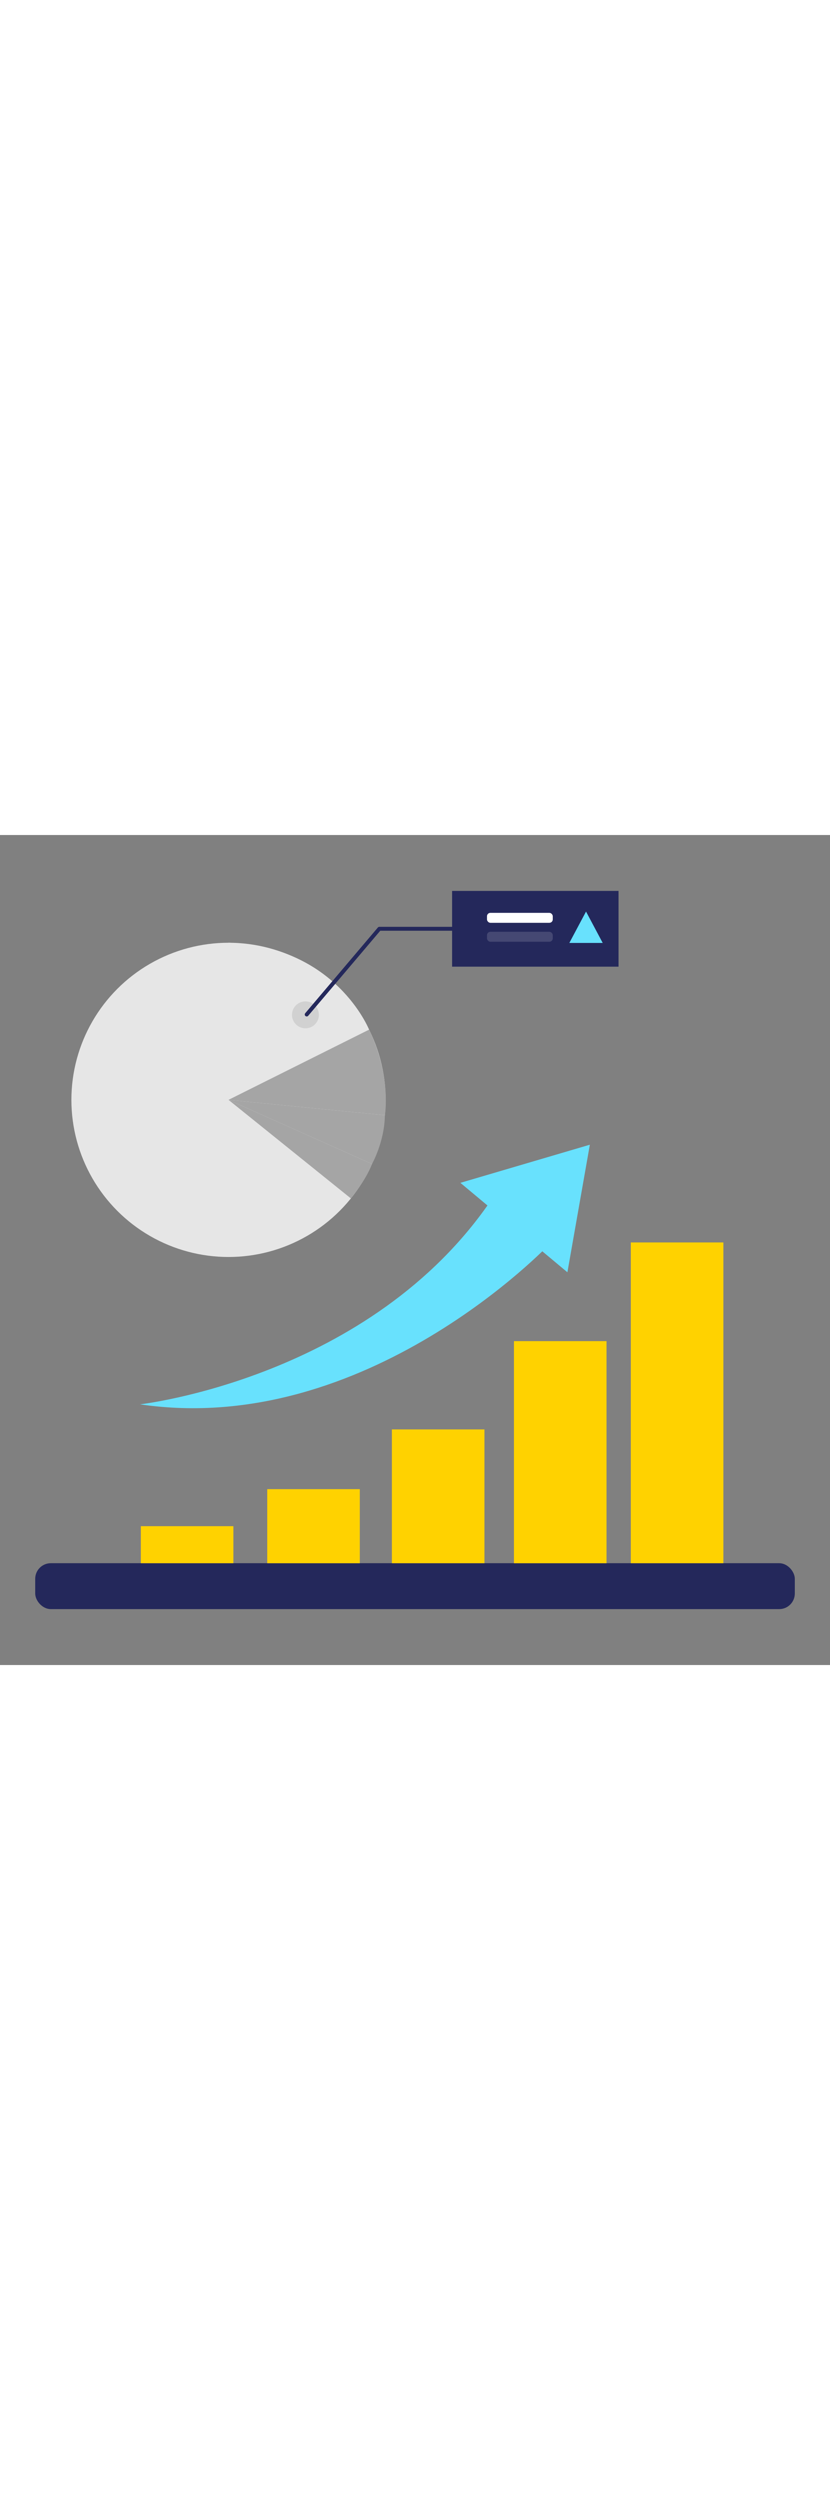 <svg id="_0512_chart_3" xmlns="http://www.w3.org/2000/svg" viewBox="0 0 500 500" data-imageid="chart-3-40" imageName="Chart 3" class="illustrations_image" style="width: 166px;"><rect x="0" y="0" width="500" height="500" fill="#808080" stroke="none"/><defs><style>.cls-1_chart-3-40,.cls-2_chart-3-40{fill:#fff;}.cls-3_chart-3-40{fill:#a5a5a5;}.cls-4_chart-3-40{fill:#e6e6e6;}.cls-5_chart-3-40{fill:#000001;opacity:.09;}.cls-2_chart-3-40{opacity:.15;}.cls-6_chart-3-40{fill:#24285b;}.cls-7_chart-3-40{fill:#ffd200;}.cls-8_chart-3-40{fill:#68e1fd;}</style></defs><g id="pie_chart_chart-3-40"><circle class="cls-4_chart-3-40" cx="137.66" cy="159.55" r="94.65"/><path class="cls-4_chart-3-40" d="m137.66,64.9v94.65l84.68-42.3s-20.05-50.35-84.68-52.35Z"/><path class="cls-3_chart-3-40" d="m137.66,159.55l94.2,9.24s4.1-23.21-9.52-51.55l-84.68,42.3Z"/><path class="cls-3_chart-3-40" d="m137.66,159.55l86.43,38.63s7.52-13.17,7.77-29.38l-94.2-9.24Z"/><path class="cls-3_chart-3-40" d="m137.66,159.55l73.71,59.37s9.18-11.14,12.72-20.74l-86.43-38.63Z"/></g><g id="chart_chart-3-40"><rect class="cls-6_chart-3-40" x="21.21" y="438.66" width="457.59" height="27.66" rx="9.4" ry="9.4"/><rect class="cls-7_chart-3-40" x="236.08" y="358.07" width="55.76" height="80.59"/><rect class="cls-7_chart-3-40" x="160.99" y="394.06" width="55.76" height="44.61"/><rect class="cls-7_chart-3-40" x="84.84" y="416.36" width="55.76" height="22.3"/><rect class="cls-7_chart-3-40" x="309.61" y="304.89" width="55.76" height="133.78"/><rect class="cls-7_chart-3-40" x="380.01" y="245.44" width="55.76" height="193.22"/></g><g id="growth_chart-3-40"><path class="cls-8_chart-3-40 targetColor" d="m84.33,342.96s139.27-15.71,212.26-124.06l34.7,27.28s-110.21,116.92-246.96,96.78Z" style="fill: rgb(104, 225, 253);"/><polygon class="cls-8_chart-3-40 targetColor" points="277.34 209.53 341.81 263.41 355.33 186.56 277.34 209.53" style="fill: rgb(104, 225, 253);"/></g><g id="info_chart-3-40"><circle class="cls-5_chart-3-40" cx="184" cy="108.33" r="8.11"/><path class="cls-6_chart-3-40" d="m184.76,109.3c-.27,0-.54-.09-.76-.28-.5-.42-.56-1.16-.14-1.66l43.76-51.63c.22-.26.55-.42.9-.42h56.44c.65,0,1.18.53,1.18,1.18s-.53,1.18-1.18,1.18h-55.89l-43.41,51.22c-.23.27-.56.42-.9.42Z"/><rect class="cls-6_chart-3-40" x="272.35" y="33.68" width="100.26" height="45.63"/><polygon class="cls-8_chart-3-40 targetColor" points="342.97 65.02 363.08 65.02 353.03 46.11 342.97 65.02" style="fill: rgb(104, 225, 253);"/><rect class="cls-1_chart-3-40" x="293.37" y="46.89" width="39.62" height="6" rx="2.04" ry="2.04"/><rect class="cls-2_chart-3-40" x="293.37" y="58.3" width="39.62" height="6" rx="2.04" ry="2.04"/></g></svg>
